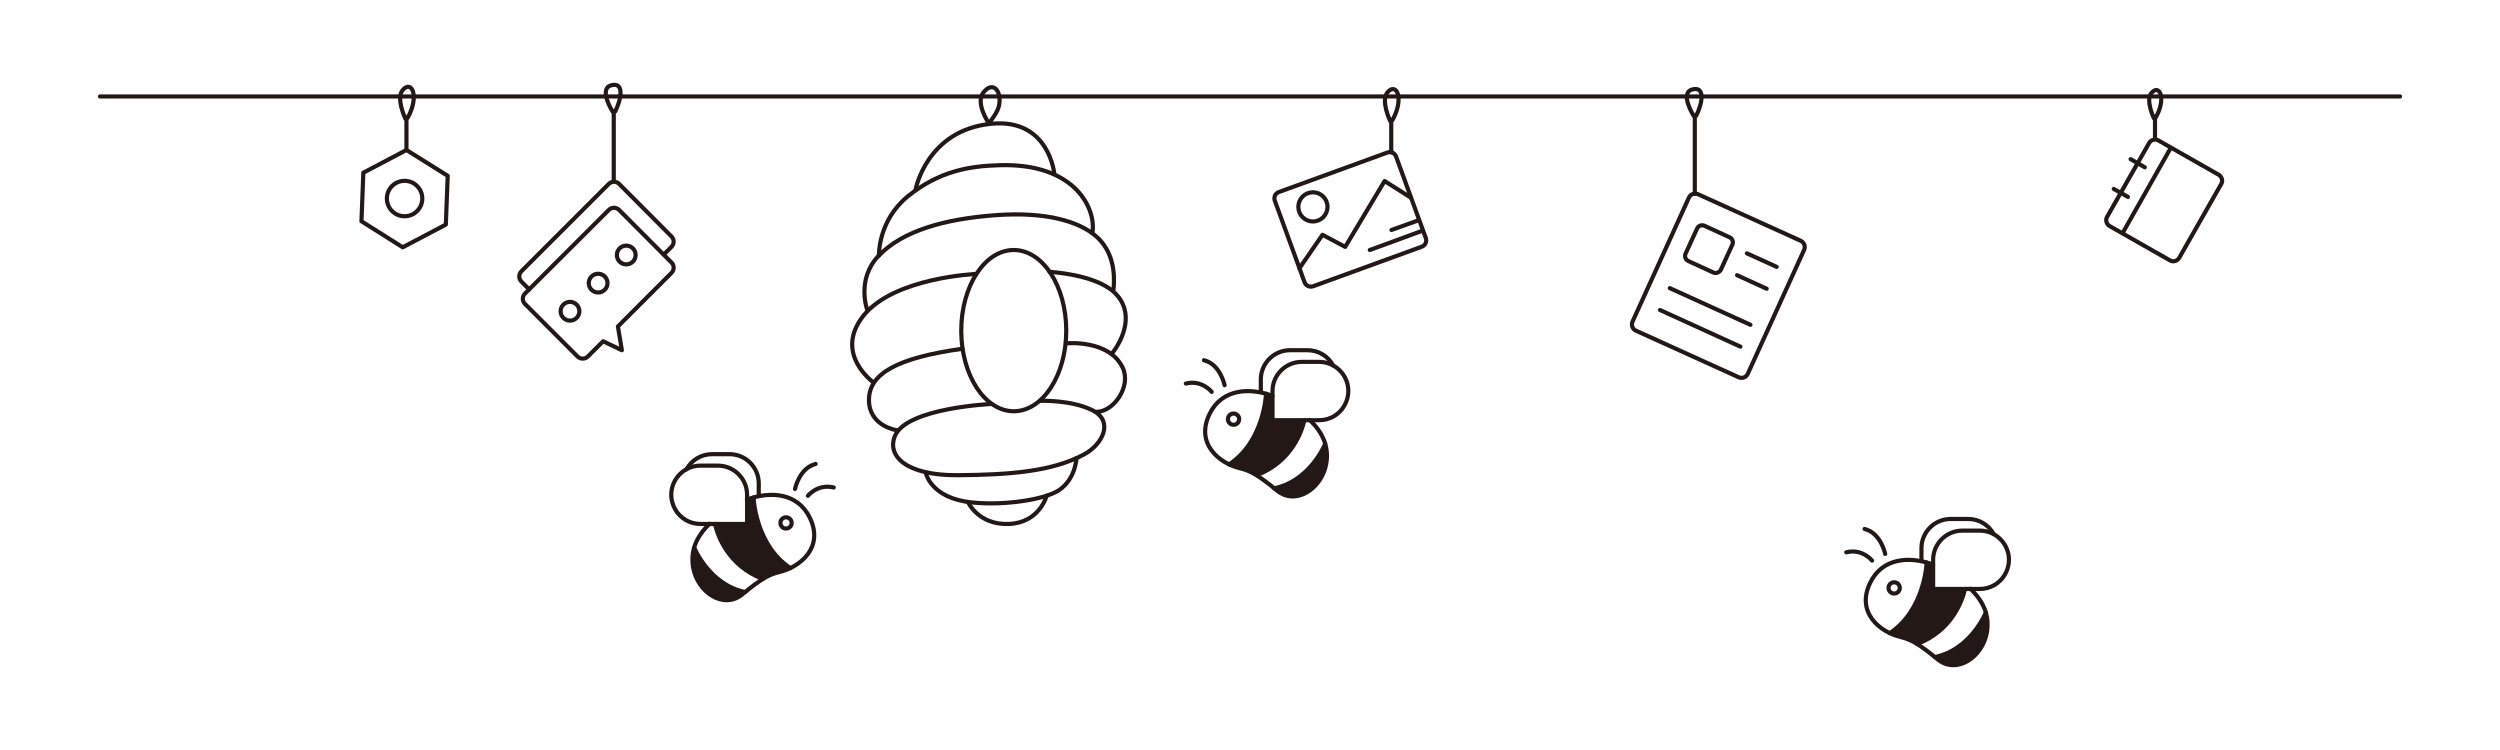 <?xml version="1.0" encoding="utf-8"?>
<!-- Generator: Adobe Illustrator 23.0.3, SVG Export Plug-In . SVG Version: 6.00 Build 0)  -->
<svg version="1.1" id="图层_1" xmlns="http://www.w3.org/2000/svg" xmlns:xlink="http://www.w3.org/1999/xlink" x="0px" y="0px"
	 viewBox="0 0 1200 360" style="enable-background:new 0 0 1200 360;" xml:space="preserve">
<style type="text/css">
	.st0{fill:none;stroke:#231815;stroke-width:2;stroke-linecap:round;stroke-linejoin:round;stroke-miterlimit:10;}
	.st1{fill:#231815;}
</style>
<g>
	<g>
		<path class="st0" d="M957,256.4c-2.4-4.4-7-7.3-12.3-7.3h-8.4c-7.7,0-14,6.3-14,14v6"/>
		<path class="st0" d="M945.8,282.6c6.2,6,9.3,12.8,7.9,21c-2.1,11.9-14.6,20.3-23.6,12.9c-9-7.4-12.7-9.5-17.7-10.7
			c-10.1-2.4-21.8-11.9-14.6-26.3c5.8-11.7,18.7-12.7,30.1-8.5"/>
		<path class="st1" d="M953.2,294c0,0-7.1,17.8-24.5,21.4l1.4,1.1c9,7.4,21.4-1,23.6-12.9c0.6-3.3,0.4-6.4-0.4-9.3L953.2,294z"/>
		<path class="st0" d="M953.2,294c0,0-7.1,17.8-24.5,21.4"/>
		<path class="st0" d="M898.6,269.1c0,0-4.6-5.9-12.4-4"/>
		<path class="st0" d="M904.9,265.9c0,0-2-10-9.9-12"/>
		<path class="st0" d="M907.1,303.9c16.9-11.2,17.7-33.9,17.7-33.9"/>
		<path class="st0" d="M943.2,282.7c-1.2,5.4-6.1,19.9-22.9,26.4"/>
		<circle class="st0" cx="909.2" cy="282.2" r="2.7"/>
		<path class="st0" d="M950.3,254.7h-8.4c-7.7,0-14,6.3-14,14v14l0,0h22.4c5.2,0,9.7-2.8,12.1-7c1.2-2.1,1.9-4.5,1.9-7l0,0
			C964.3,261,958,254.7,950.3,254.7z"/>
		<path class="st1" d="M943.2,282.7h-15.3V271l-3.1-1c0,0-0.8,22.6-17.7,33.9c0,0,2,1,4.2,1.6s3.7,0.9,6,2c2.2,1.1,3.1,1.7,3.1,1.7
			C937.1,302.6,942,288.1,943.2,282.7"/>
	</g>
	<g>
		<path class="st0" d="M329.5,225.3c2.4-4.4,7-7.3,12.3-7.3h8.4c7.7,0,14,6.3,14,14v6"/>
		<path class="st0" d="M340.6,251.4c-6.2,6-9.3,12.8-7.9,21c2.1,11.9,14.6,20.3,23.6,12.9c9-7.4,12.7-9.5,17.7-10.7
			c10.1-2.4,21.8-11.9,14.6-26.3c-5.8-11.7-18.7-12.7-30.1-8.5"/>
		<path class="st1" d="M333.2,262.8c0,0,7.1,17.8,24.5,21.4l-1.4,1.1c-9,7.4-21.4-1-23.6-12.9c-0.6-3.3-0.4-6.4,0.4-9.3L333.2,262.8
			z"/>
		<path class="st0" d="M333.2,262.8c0,0,7.1,17.8,24.5,21.4"/>
		<path class="st0" d="M387.8,238c0,0,4.6-5.9,12.4-4"/>
		<path class="st0" d="M381.6,234.7c0,0,2-10,9.9-12"/>
		<path class="st0" d="M379.4,272.7c-16.9-11.2-17.7-33.9-17.7-33.9"/>
		<path class="st0" d="M343.2,251.5c1.2,5.4,6.1,19.9,22.9,26.4"/>
		<circle class="st0" cx="377.3" cy="251" r="2.7"/>
		<path class="st0" d="M336.2,223.5h8.4c7.7,0,14,6.3,14,14v14l0,0h-22.4c-5.2,0-9.7-2.8-12.1-7c-1.2-2.1-1.9-4.5-1.9-7l0,0
			C322.2,229.8,328.5,223.5,336.2,223.5z"/>
		<path class="st1" d="M343.2,251.5h15.3v-11.7l3.1-1c0,0,0.8,22.6,17.7,33.9c0,0-2,1-4.2,1.6s-3.7,0.9-6,2
			c-2.2,1.1-3.1,1.7-3.1,1.7C349.3,271.4,344.5,256.9,343.2,251.5"/>
	</g>
	<g>
		<path class="st0" d="M639.9,175.4c-2.4-4.4-7-7.3-12.3-7.3h-8.4c-7.7,0-14,6.3-14,14v5.6"/>
		<path class="st0" d="M628.7,201.6c6.2,6,9.3,12.8,7.9,21c-2.1,11.9-14.6,20.3-23.6,12.9c-9-7.4-12.7-9.5-17.7-10.7
			c-10.1-2.4-21.8-11.9-14.6-26.3c5.8-11.7,18.7-12.7,30.1-8.5"/>
		<path class="st1" d="M636.1,213c0,0-7.1,17.8-24.5,21.4l1.4,1.1c9,7.4,21.4-1,23.6-12.9c0.6-3.3,0.4-6.4-0.4-9.3L636.1,213z"/>
		<path class="st0" d="M636.1,213c0,0-7.1,17.8-24.5,21.4"/>
		<path class="st0" d="M581.6,188.1c0,0-4.6-5.9-12.4-4"/>
		<path class="st0" d="M587.8,184.9c0,0-2-10-9.9-12"/>
		<path class="st0" d="M590,222.9c16.9-11.2,17.7-33.9,17.7-33.9"/>
		<path class="st0" d="M626.1,201.7c-1.2,5.4-6.1,19.9-22.9,26.4"/>
		<circle class="st0" cx="592.1" cy="201.2" r="2.7"/>
		<path class="st0" d="M633.2,173.7h-8.4c-7.7,0-14,6.3-14,14v14l0,0h22.4c5.2,0,9.7-2.8,12.1-7c1.2-2.1,1.9-4.5,1.9-7l0,0
			C647.2,180,640.9,173.7,633.2,173.7z"/>
		<path class="st1" d="M626.1,201.7h-15.3V190l-3.1-1c0,0-0.8,22.6-17.7,33.9c0,0,2,1,4.2,1.6c2.2,0.6,3.7,0.9,6,2
			c2.2,1.1,3.1,1.7,3.1,1.7C620,221.6,624.9,207.1,626.1,201.7"/>
	</g>
	<g>
		<path class="st0" d="M439.5,90.9c0,0,5.3-28.5,36.4-31.5c27.8-2.7,30.2,24.2,30.2,24.2"/>
		<path class="st0" d="M421.9,122.7c0,0-0.6-16.7,13.9-28.5c15.3-12.3,29.8-14.5,44-14.9c37-1.1,46.6,21.7,44.5,32.6"/>
		<path class="st0" d="M416.3,148.8c0,0-5.5-14.7,5.5-26.1c11.6-12,31.7-17.6,55.9-19.4s40,2.9,48.3,10c8.2,7.1,9.3,17.4,8.5,25.6"
			/>
		<path class="st0" d="M419.2,183.5c0,0-19.2-13.7-4.8-31.9c14.7-18.5,54.2-20.1,54.2-20.1"/>
		<ellipse class="st0" cx="486.6" cy="158.7" rx="25.2" ry="38.7"/>
		<path class="st0" d="M503.8,130.5c0,0,21.7,1.1,31,9.8c10,9.3,4.6,22.3-1.2,29.6"/>
		<path class="st0" d="M430.4,206.5c0,0-13.3-1.9-13.3-14.5c0-12.6,13.3-20.2,44.9-24.6"/>
		<path class="st0" d="M511.8,164.8c0,0,20.6-2,27.1,11.7c4.2,8.8-4.1,21-12.5,21.2"/>
		<path class="st0" d="M476,193.9c0,0-40.7,1.8-46.4,15.3c-4,9.4,4.9,19.1,30.2,18.9c25.3-0.2,45.3-1.8,60.6-10
			c9-4.9,14.4-16,3.9-21.2c-10.2-5.1-25.1-4.5-25.1-4.5"/>
		<path class="st0" d="M444.3,226.7c0,0,2.1,12.5,22.4,14.5c16.2,1.6,35.2-1.6,41.6-5.9c8.1-5.5,8.4-15.4,8.4-15.4"/>
		<path class="st0" d="M464.6,240.9c0,0,4.9,11.2,19.7,10.6s18.1-13.6,18.1-13.6"/>
		<path class="st0" d="M474.7,59.3c0,0-6.8-9.9-2.6-15s7.9-1.5,7.7,4.3C479.6,53.3,476.8,56,474.7,59.3z"/>
	</g>
	<line class="st0" x1="48" y1="46.3" x2="1152" y2="46.3"/>
	<g>
		<g>
			<path class="st0" d="M866,119.9l-27.1,59.6c-0.7,1.6-2.7,2.3-4.3,1.6l-49.4-22.4c-1.6-0.7-2.3-2.7-1.6-4.3l27.1-59.6
				c0.7-1.6,2.7-2.3,4.3-1.6l49.4,22.4C866,116.4,866.7,118.3,866,119.9z"/>
			<g>
				<line class="st0" x1="838.5" y1="121.6" x2="852.8" y2="128.1"/>
				<line class="st0" x1="833.8" y1="132.1" x2="848" y2="138.6"/>
			</g>
			<line class="st0" x1="801.5" y1="138.3" x2="840.2" y2="155.9"/>
			<line class="st0" x1="796.8" y1="148.8" x2="835.4" y2="166.4"/>
			<path class="st0" d="M822.4,130.8l-12-5.5c-1.3-0.6-2-2.2-1.3-3.6l5.5-12c0.6-1.3,2.2-2,3.6-1.3l12,5.5c1.3,0.6,2,2.2,1.3,3.6
				l-5.5,12C825.3,130.8,823.7,131.4,822.4,130.8z"/>
		</g>
		<line class="st0" x1="813.5" y1="55.5" x2="813.5" y2="93.1"/>
		<path class="st0" d="M812.9,55.5c0,0-6.7-10.7-0.8-12.5c6.8-2,4.9,7,2.1,12.5"/>
	</g>
	<g>
		<g>
			<path class="st0" d="M682.5,118.4l-52.2,19c-1.7,0.6-3.5-0.3-4.1-1.9l-14.3-39.2c-0.6-1.7,0.3-3.5,1.9-4.1l52.2-19
				c1.7-0.6,3.5,0.3,4.1,1.9l14.3,39.2C685,116,684.1,117.8,682.5,118.4z"/>
			<polyline class="st0" points="623.7,128.8 634.8,112.7 645.7,118.5 664.6,86.9 677.1,94.8 			"/>
			<circle class="st0" cx="630.2" cy="99.3" r="7"/>
			<line class="st0" x1="681" y1="105.7" x2="667.9" y2="110.4"/>
			<line class="st0" x1="682.9" y1="110.7" x2="657.5" y2="120"/>
		</g>
		<path class="st0" d="M667.3,58.1c0,0-4.7-9.8-1.3-13.8c4.4-5.1,8.1,3.1,2.4,13.3"/>
		<line class="st0" x1="667.8" y1="57.6" x2="667.8" y2="73.1"/>
	</g>
	<g>
		<g>
			<path class="st0" d="M1066.2,88.3l-20.2,35.5c-0.9,1.5-2.9,2.1-4.4,1.2l-29-16.5c-1.5-0.9-2.1-2.9-1.2-4.4l20.2-35.5
				c0.9-1.5,2.9-2.1,4.4-1.2l29,16.5C1066.5,84.8,1067.1,86.8,1066.2,88.3z"/>
			<line class="st0" x1="1022.7" y1="76.4" x2="1029.5" y2="80.3"/>
			<line class="st0" x1="1014.6" y1="90.7" x2="1021.4" y2="94.5"/>
			<line class="st0" x1="1041.9" y1="71.1" x2="1018.9" y2="111.8"/>
		</g>
		<path class="st0" d="M1033.9,56.8c0,0-4.2-8.7-1.2-12.2c3.9-4.5,7.2,2.7,2.1,11.7"/>
		<line class="st0" x1="1034.4" y1="56.4" x2="1034.4" y2="66.5"/>
	</g>
	<g>
		<line class="st0" x1="294.6" y1="53.5" x2="294.6" y2="86.7"/>
		<path class="st0" d="M294,53.5c0,0-6.7-10.7-0.8-12.5c6.8-2,4.9,7,2.1,12.5"/>
		<g>
			<path class="st0" d="M322.3,131l-25.7,25.7l1.9,11.4l-9-4.3l-7.3,7.3c-1.4,1.4-3.6,1.4-5,0L252,145.9c-1.4-1.4-1.4-3.6,0-5
				l40.2-40.1c1.4-1.4,3.6-1.4,5,0l25.1,25.2C323.7,127.3,323.7,129.6,322.3,131z"/>
			<path class="st0" d="M254,138.9l-3.7-3.7c-1.4-1.4-1.4-3.6,0-5l41.9-41.9c1.4-1.4,3.6-1.4,5,0l25.1,25.2c1.4,1.4,1.4,3.6,0,5
				l-3.7,3.7"/>
			<circle class="st0" cx="273.6" cy="149.4" r="4.5"/>
			<circle class="st0" cx="287.1" cy="135.9" r="4.5"/>
			<circle class="st0" cx="300.6" cy="122.4" r="4.5"/>
		</g>
	</g>
	<g>
		<path class="st0" d="M194.6,57c0,0-4.7-9.8-1.3-13.8c4.4-5.1,8.1,3.1,2.4,13.3"/>
		<line class="st0" x1="195.1" y1="56.5" x2="195.1" y2="72"/>
		<g>
			<polygon class="st0" points="214.9,84.4 195.1,72 174.4,82.9 173.5,106.2 193.3,118.7 214,107.8 			"/>
			<circle class="st0" cx="194.2" cy="95.3" r="8.5"/>
		</g>
	</g>
</g>
</svg>
